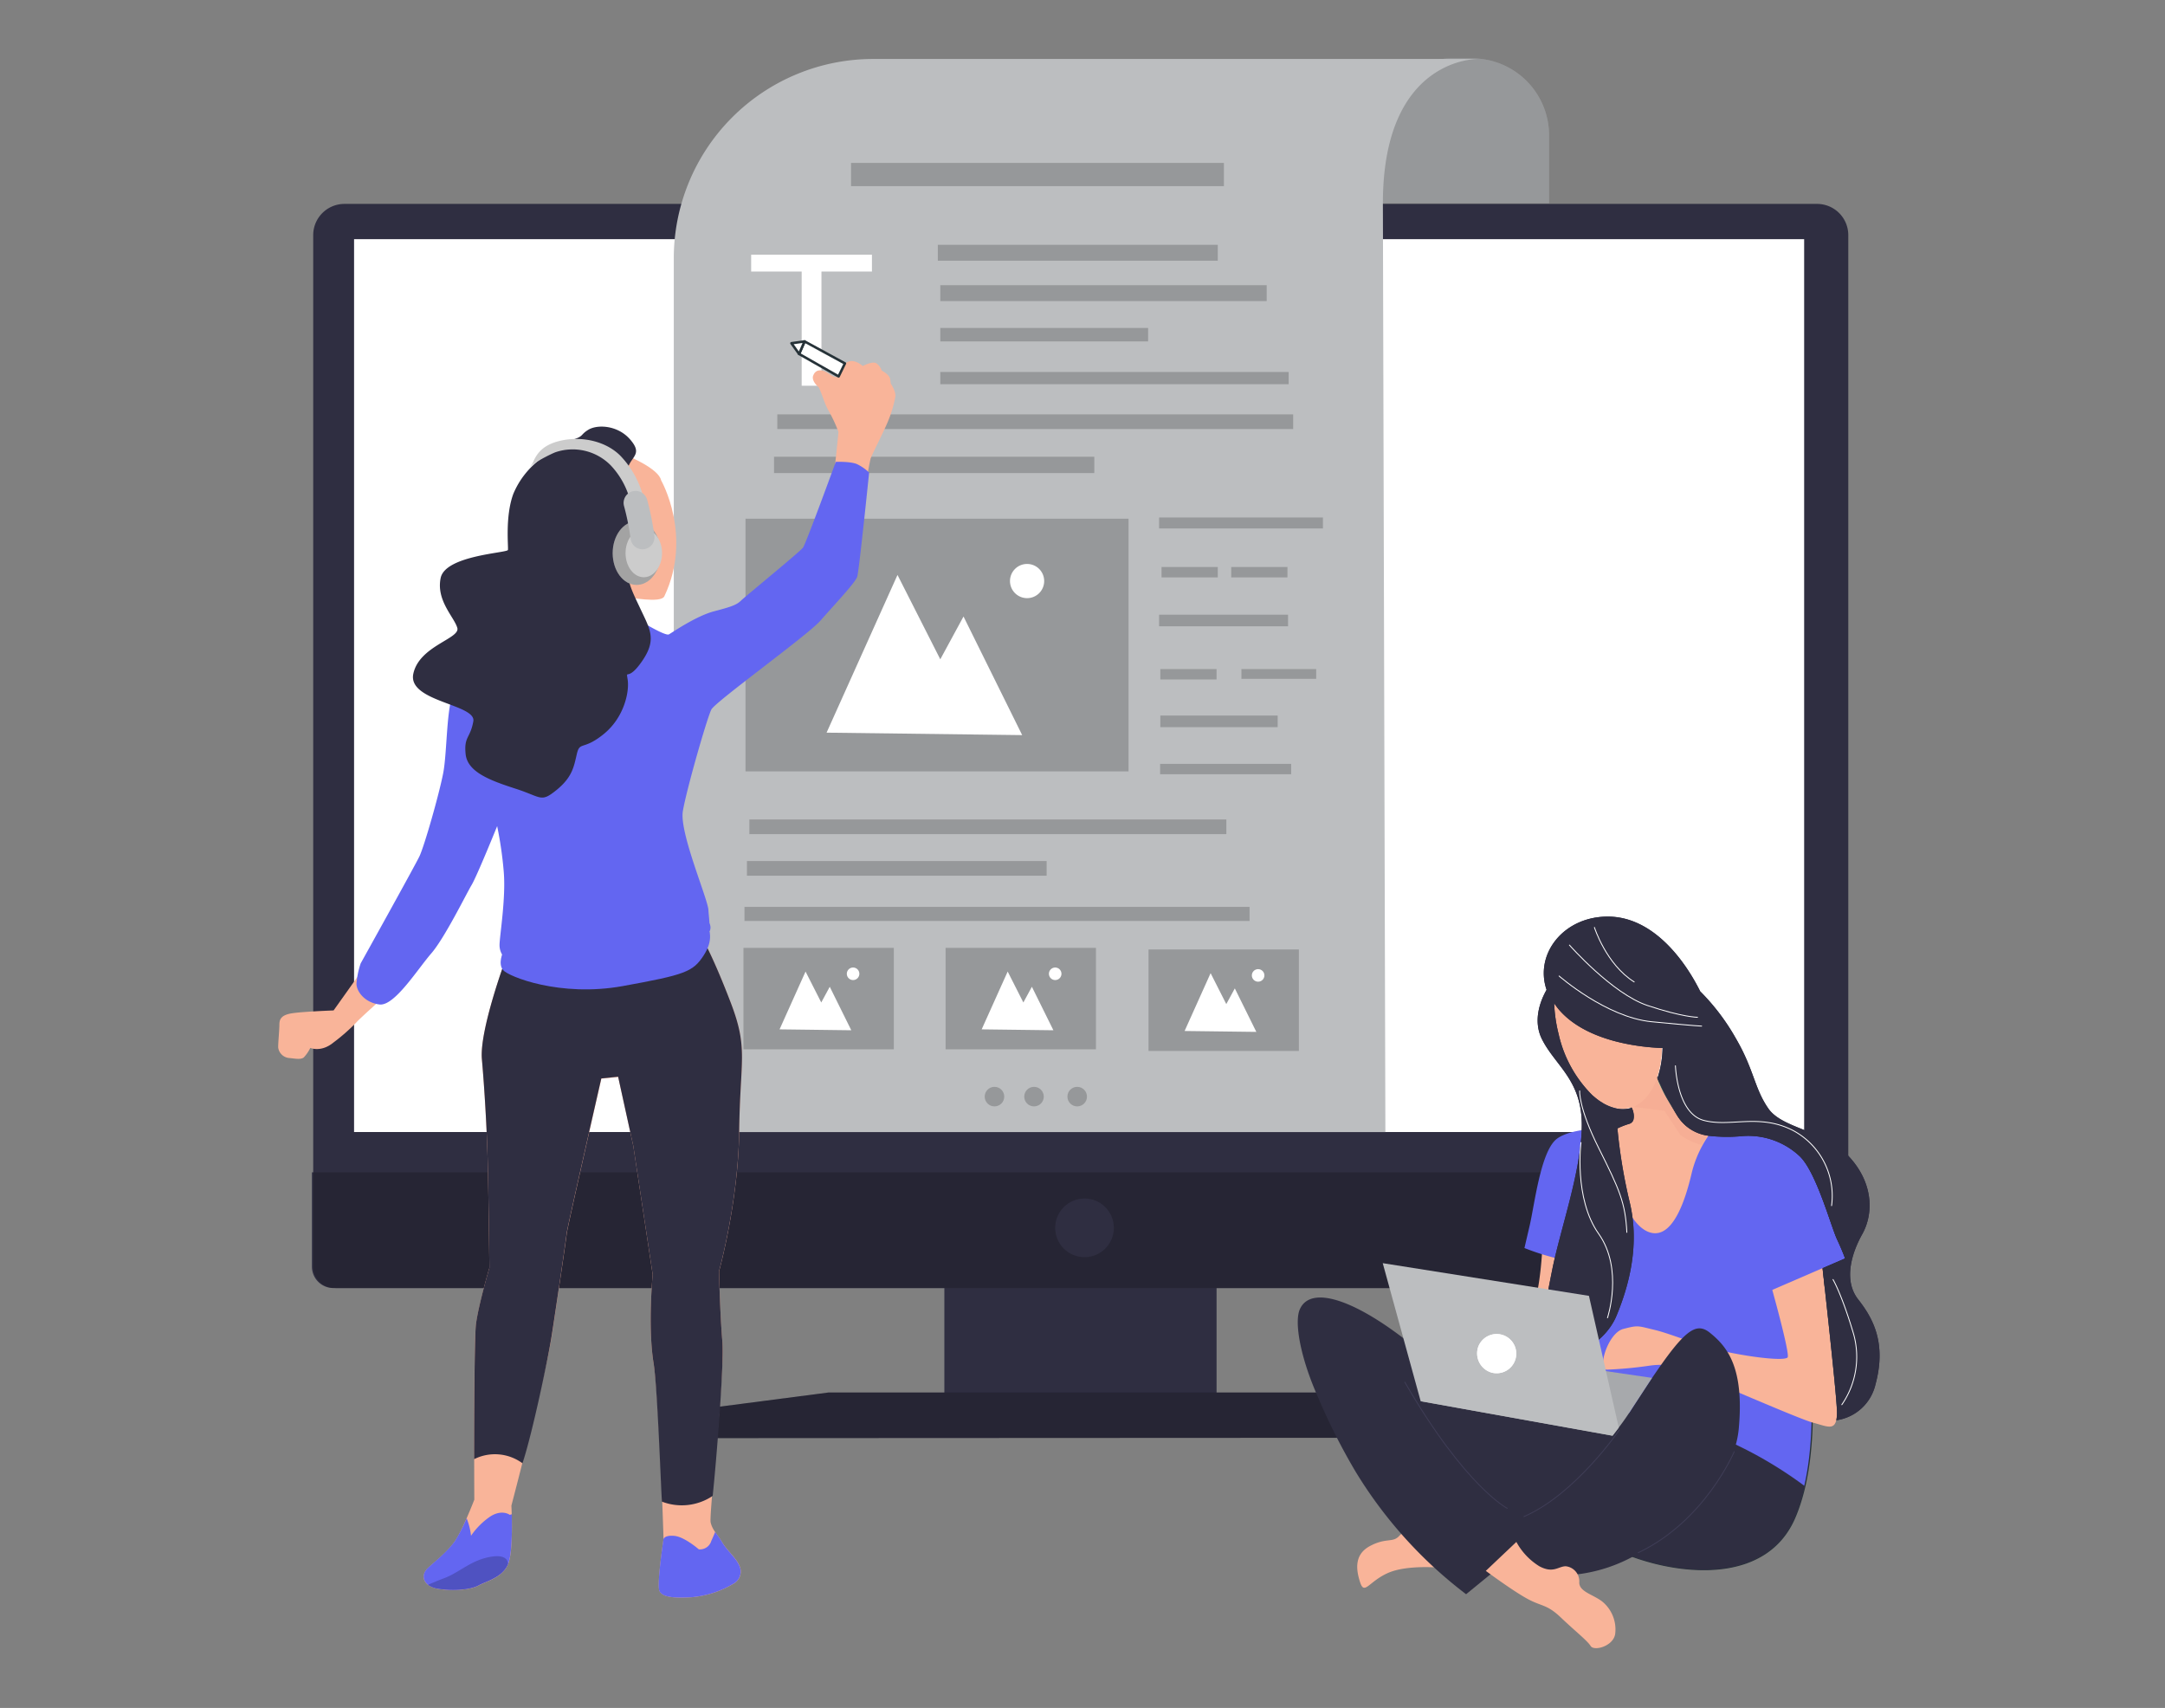 <svg id="baeb109e-6364-4a53-b5bc-1db28d334fb1" data-name="Layer 1" xmlns="http://www.w3.org/2000/svg" xmlns:xlink="http://www.w3.org/1999/xlink" width="865.76" height="682.89" viewBox="0 0 865.76 682.89">
  <rect x="0" y="0" width="865.76" height="682.89" fill="#808080" stroke="none"/>
  <defs>
    <clipPath id="b55905f9-272a-4d86-8c86-019de7ca8e49">
      <path id="b06eced8-345f-4aa3-99f0-bf328789b24b" data-name="SVGID" d="M659,492.48c9.81,4.06,15.09-13.07,17.55-23.7A45,45,0,0,1,683.26,454c-9.82-1.66-11.94-6.81-16.1-13.74a59.29,59.29,0,0,1-6.54-15.53l-11,13.07s6.95,9.81,1.65,11.44a29.92,29.92,0,0,0-4.73,1.85C642.6,466.24,649.67,488.6,659,492.48Z" fill="none" />
    </clipPath>
  </defs>
  <path d="M580.39,23.34h8.32a30.75,30.75,0,0,1,30.75,30.75V81.27a0,0,0,0,1,0,0H552a0,0,0,0,1,0,0V51.73a28.39,28.39,0,0,1,28.39-28.39Z" fill="#bcbec0" />
  <path d="M580.39,23.34h8.32a30.75,30.75,0,0,1,30.75,30.75V81.27a0,0,0,0,1,0,0H552a0,0,0,0,1,0,0V51.73a28.39,28.39,0,0,1,28.39-28.39Z" opacity="0.2" />
  <rect x="377.64" y="509.83" width="108.85" height="54.1" fill="#2f2e41" />
  <polygon points="599.25 574.85 599.25 564.58 529.51 556.76 331.36 556.76 266.18 565.24 266.18 575.01 599.25 574.85" fill="#2f2e41" />
  <polygon points="599.25 574.85 599.25 564.58 529.51 556.76 331.36 556.76 266.18 565.24 266.18 575.01 599.25 574.85" opacity="0.2" />
  <path d="M137.72,81.53H726.63A12.48,12.48,0,0,1,739.11,94V505.53a9.47,9.47,0,0,1-9.47,9.47H134.72a9.47,9.47,0,0,1-9.47-9.47V94A12.48,12.48,0,0,1,137.72,81.53Z" fill="#2f2e41" />
  <rect x="141.59" y="95.63" width="579.87" height="356.99" fill="#fff" />
  <path d="M124.74,468.73H739.11a0,0,0,0,1,0,0v37.72a8.55,8.55,0,0,1-8.55,8.55H133.29a8.55,8.55,0,0,1-8.55-8.55V468.73A0,0,0,0,1,124.74,468.73Z" fill="#2f2e41" />
  <path d="M125.24,468.73H739.62a0,0,0,0,1,0,0v37.72a8.55,8.55,0,0,1-8.55,8.55H133.8a8.55,8.55,0,0,1-8.55-8.55V468.73A0,0,0,0,1,125.24,468.73Z" opacity="0.2" />
  <circle cx="433.69" cy="490.93" r="11.73" fill="#2f2e41" />
  <path d="M554,452.64H269.44V103.33a79.72,79.72,0,0,1,79.68-79.75h242S553,22.61,553,81.31Z" fill="#bcbec0" />
  <rect x="340.32" y="65.14" width="149.1" height="9.29" opacity="0.2" />
  <rect x="375.03" y="97.89" width="111.95" height="6.36" opacity="0.2" />
  <rect x="376.01" y="114.02" width="130.52" height="6.36" opacity="0.2" />
  <rect x="376.01" y="131.13" width="83.11" height="5.38" opacity="0.2" />
  <rect x="376.01" y="148.73" width="139.32" height="4.89" opacity="0.2" />
  <rect x="310.83" y="165.68" width="206.3" height="5.87" opacity="0.2" />
  <rect x="309.52" y="182.62" width="128.08" height="6.52" opacity="0.2" />
  <polygon points="348.68 101.84 348.68 108.57 328.49 108.57 328.49 154.23 320.58 154.23 320.58 108.57 300.38 108.57 300.38 101.84 348.68 101.84" fill="#fff" />
  <rect x="298.12" y="207.39" width="153.17" height="101.03" opacity="0.2" />
  <polygon points="330.54 292.94 358.9 229.88 376.01 263.61 385.3 246.5 408.76 293.92 330.54 292.94" fill="#fff" />
  <circle cx="410.72" cy="232.32" r="6.84" fill="#fff" />
  <rect x="463.51" y="206.9" width="65.51" height="4.4" opacity="0.2" />
  <rect x="463.51" y="245.77" width="51.57" height="4.64" opacity="0.2" />
  <rect x="464" y="286.1" width="46.93" height="4.64" opacity="0.2" />
  <rect x="464.49" y="226.7" width="22.49" height="4.16" opacity="0.2" />
  <rect x="492.35" y="226.7" width="22.49" height="4.16" opacity="0.2" />
  <rect x="464" y="267.52" width="22.49" height="4.16" opacity="0.2" />
  <rect x="496.43" y="267.52" width="29.9" height="3.91" opacity="0.2" />
  <rect x="463.92" y="305.41" width="52.39" height="4.16" opacity="0.2" />
  <rect x="299.66" y="327.65" width="190.74" height="5.87" opacity="0.2" />
  <rect x="298.69" y="344.27" width="119.85" height="5.87" opacity="0.2" />
  <rect x="297.71" y="362.6" width="201.98" height="5.62" opacity="0.2" />
  <rect x="297.3" y="378.98" width="60.13" height="40.57" opacity="0.2" />
  <rect x="378.13" y="378.98" width="60.13" height="40.57" opacity="0.2" />
  <rect x="459.28" y="379.63" width="60.13" height="40.57" opacity="0.2" />
  <circle cx="397.68" cy="438.46" r="3.91" opacity="0.2" />
  <circle cx="413.49" cy="438.46" r="3.91" opacity="0.2" />
  <circle cx="430.76" cy="438.46" r="3.91" opacity="0.2" />
  <path d="M633.23,508c0,15.09-6.51,37.16-11.42,36.74s-15.51-6.14-15.51-6.14a143.83,143.83,0,0,0,7.4-18c2.83-9,3.25-25.72,3.25-25.72C627.56,488.41,633.23,492.92,633.23,508Z" fill="#f9b499" />
  <path d="M651.65,453.29A111.94,111.94,0,0,0,641.44,466c-6.12,8.68-11.32,38.37-11.32,38.37a44.26,44.26,0,0,0-5.72-.82A95.47,95.47,0,0,1,609.61,499l2-8.59c2.05-8.58,4.44-30.2,11-35.11s23.85-4.26,23.85-4.26C654.41,450,651.65,453.29,651.65,453.29Z" fill="#6366f1" />
  <path d="M649.6,437.79s7,9.81,1.65,11.44-17.13,6.09-21.23,26.92-4.07,62.09-3.67,88.2,5.28,50.26,26.53,57.95,53.8,10.21,64.83-15.51,7.27-66.21.81-102.87-14.23-49-29.32-49.39-17.11-6.12-22-14.28a59.29,59.29,0,0,1-6.54-15.53Z" fill="#6366f1" />
  <path d="M649.6,437.79s7,9.81,1.65,11.44-17.13,6.09-21.23,26.92-4.07,62.09-3.67,88.2,5.28,50.26,26.53,57.95,53.8,10.21,64.83-15.51,7.27-66.21.81-102.87-14.23-49-29.32-49.39-17.11-6.12-22-14.28a59.29,59.29,0,0,1-6.54-15.53Z" fill="none" stroke="#263238" stroke-linecap="round" stroke-linejoin="round" stroke-width="0.49" />
  <path d="M659,492.48c9.81,4.06,15.09-13.07,17.55-23.7A45,45,0,0,1,683.26,454c-9.82-1.66-11.94-6.81-16.1-13.74a59.29,59.29,0,0,1-6.54-15.53l-11,13.07s6.95,9.81,1.65,11.44a29.92,29.92,0,0,0-4.73,1.85C642.6,466.24,649.67,488.6,659,492.48Z" fill="#f9b499" />
  <g clip-path="url(#b55905f9-272a-4d86-8c86-019de7ca8e49)">
    <path d="M665.58,444.15l-12.16-1.56a33.66,33.66,0,0,0,9.18-11.17h0c10.18,23.45,20.36,22.2,20.36,22.2l-2.46,4.21a27.2,27.2,0,0,1-8.53-4" fill="#f4a68e" opacity="0.4" style="isolation:isolate" />
  </g>
  <path d="M707.47,511.27s8.57,30.25,7.36,31.49-11.42.39-23.25-2-22.89-7.35-29.82-9-6.53-2-12.65-.4-10.58,16.27-6.49,16.27A161,161,0,0,0,659.88,546c6.54-.81,7.84.1,15.93,2.86s43.18,18.39,49.32,20,9.81,4.09,9.39-5.32S728,499.85,728,499.85Z" fill="#f9b499" />
  <path d="M695,480.27l12.65,35.93,30.21-13.07a80.85,80.85,0,0,0-3.26-7.74c-2.46-5.33-8.26-26.56-14.79-33.07A30.08,30.08,0,0,0,697,454.11a62.84,62.84,0,0,1-13.71-.12" fill="#6366f1" />
  <ellipse cx="642.91" cy="408.34" rx="20.52" ry="35.73" transform="translate(-80.23 169.3) rotate(-14.13)" fill="#f9b499" />
  <path d="M681.85,453.47a20,20,0,0,1-5.5-2.47c-6-3.8-11.83-15.34-13.71-19" fill="#92e3a9" opacity="0.4" style="isolation:isolate" />
  <path d="M616.61,415.49c5.32,10.61,15.93,16.3,15.93,34.28s-8.58,41.62-11.84,58-4.88,23.77.42,30.62,20.39-.49,25.3-12.32,9.39-28.16,5.3-45.3a211.44,211.44,0,0,1-4.93-29.59,31.9,31.9,0,0,1,4.61-1.8h0a2.47,2.47,0,0,0,1.8-1.68,7.31,7.31,0,0,0-.71-4.81l-.72.25a12.6,12.6,0,0,1-5.6,0l-.86-.22-1-.32-.86-.32-1-.45-.87-.44a10.81,10.81,0,0,1-1-.62,7,7,0,0,1-.82-.51c-.37-.23-.71-.5-1.08-.77l-.74-.59-1.18-1a49.79,49.79,0,0,1-13.49-24.46,59.74,59.74,0,0,1-1.78-12.33,27.09,27.09,0,0,0,1.83,2.47c11.24,13.21,33.48,15.18,41.52,15.46a41,41,0,0,1-2,11.93,61.57,61.57,0,0,0,4.54,9.35c.76,1.25,1.45,2.46,2.14,3.6V444l.64,1.06h0a17.08,17.08,0,0,0,13.07,9.05,62.84,62.84,0,0,0,13.71.12,30.1,30.1,0,0,1,22.86,8.19c6.63,6.51,12.35,27.79,14.79,33.06s3.26,7.75,3.26,7.75l-9,3.89c1.65,15.07,5.4,49.12,5.72,56.52a17.07,17.07,0,0,1-.22,4.22A18.73,18.73,0,0,0,750,553.46c4.49-16.65-1.16-26.56-6.93-33.91s-2.93-17.95,1.63-26.11,4.51-20.39-5.3-31-26.58-11.05-32.25-19.21-5.67-15.51-13.07-28.16a87.22,87.22,0,0,0-14.2-18.71c-5.95-12-18.5-29.54-36.42-29.87s-29.94,14.75-25,29.27C616.19,399.74,612.79,407.83,616.61,415.49Z" fill="#2f2e41" />
  <path d="M616.61,415.49c5.32,10.61,15.93,16.3,15.93,34.28s-8.58,41.62-11.84,58-4.88,23.77.42,30.62,20.39-.49,25.3-12.32,9.39-28.16,5.3-45.3a211.44,211.44,0,0,1-4.93-29.59,31.9,31.9,0,0,1,4.61-1.8h0a2.47,2.47,0,0,0,1.8-1.68,7.31,7.31,0,0,0-.71-4.81l-.72.25a12.6,12.6,0,0,1-5.6,0l-.86-.22-1-.32-.86-.32-1-.45-.87-.44a10.81,10.81,0,0,1-1-.62,7,7,0,0,1-.82-.51c-.37-.23-.71-.5-1.08-.77l-.74-.59-1.18-1a49.79,49.79,0,0,1-13.49-24.46,59.74,59.74,0,0,1-1.78-12.33,27.09,27.09,0,0,0,1.83,2.47c11.24,13.21,33.48,15.18,41.52,15.46a41,41,0,0,1-2,11.93,61.57,61.57,0,0,0,4.54,9.35c.76,1.25,1.45,2.46,2.14,3.6V444l.64,1.06h0a17.08,17.08,0,0,0,13.07,9.05,62.84,62.84,0,0,0,13.71.12,30.1,30.1,0,0,1,22.86,8.19c6.63,6.51,12.35,27.79,14.79,33.06s3.26,7.75,3.26,7.75l-9,3.89c1.65,15.07,5.4,49.12,5.72,56.52a17.07,17.07,0,0,1-.22,4.22A18.73,18.73,0,0,0,750,553.46c4.49-16.65-1.16-26.56-6.93-33.91s-2.93-17.95,1.63-26.11,4.51-20.39-5.3-31-26.58-11.05-32.25-19.21-5.67-15.51-13.07-28.16a87.22,87.22,0,0,0-14.2-18.71c-5.95-12-18.5-29.54-36.42-29.87s-29.94,14.75-25,29.27C616.19,399.74,612.79,407.83,616.61,415.49Z" fill="#2f2e41" />
  <path d="M680.47,410.27s-1.87,0-20-1.75-37-18.28-37-18.28" fill="none" stroke="#fff" stroke-linecap="round" stroke-linejoin="round" stroke-width="0.35" />
  <path d="M678.82,406.74s-5.89,0-20-4.71-31.22-24.16-31.22-24.16" fill="none" stroke="#fff" stroke-linecap="round" stroke-linejoin="round" stroke-width="0.35" />
  <path d="M653.5,392.61c-11.2-7-15.91-21.8-15.91-21.8" fill="none" stroke="#fff" stroke-linecap="round" stroke-linejoin="round" stroke-width="0.35" />
  <path d="M732.43,482.05a29.6,29.6,0,0,0-15.32-30c-13.56-7.06-25.32-1.19-35.92-4.12s-11.2-21.8-11.2-21.8" fill="none" stroke="#fff" stroke-linecap="round" stroke-linejoin="round" stroke-width="0.35" />
  <path d="M733,511.59s3.52,5.89,8.23,21.79a33.73,33.73,0,0,1-4.71,28.26" fill="none" stroke="#fff" stroke-linecap="round" stroke-linejoin="round" stroke-width="0.35" />
  <path d="M642.82,526.9s6.48-19.46-3.53-33.59-7.07-36.51-7.07-36.51" fill="none" stroke="#fff" stroke-linecap="round" stroke-linejoin="round" stroke-width="0.35" />
  <path d="M650.56,492.75c-.59-11.79-2.93-17.09-11.19-33.59s-7.67-23-7.67-23" fill="none" stroke="#fff" stroke-linecap="round" stroke-linejoin="round" stroke-width="0.35" />
  <path d="M577.7,619s-6.36-1.26-6.81-5.1-7.27-3-7.27-3a18.74,18.74,0,0,0-4.27,3.41c-2.54,2.56-5.13.44-11.51,3.84s-5.6,9.51-3.9,14.62,3.43-.45,11.1-3.85S576,626.83,576,626.83Z" fill="#f9b499" />
  <path d="M527,558.51A250,250,0,0,0,541.9,588.1a176.58,176.58,0,0,0,44.38,49.32l11.29-9.23c6.66,2.54,18,3.16,34.84,1.06A62.73,62.73,0,0,0,653,622.37c21.23,7.72,53.73,10.06,64.7-15.58a72.35,72.35,0,0,0,4-12.6,163.65,163.65,0,0,0-27.56-16.59,38.38,38.38,0,0,0,1.13-5.9c2.44-25.32-4.91-33.48-11.44-38.78s-11.71,0-31.44,30.6c-.29.49-.61,1-.94,1.43-10.33-1.68-19-1.56-25.12,1.3v.37c-11.74-.91-33.56-6.19-61.65-28.82-21.69-17.49-40.41-24.49-44.9-14.28C517.53,528.65,519.93,542.61,527,558.51Z" fill="#2f2e41" />
  <path d="M660.62,550.92l-68.37-10-24.14,19.34L644.77,574a110.58,110.58,0,0,0,7.69-10.58C655.54,558.71,658.28,554.52,660.62,550.92Z" fill="#a7a9ac" />
  <path d="M552.94,505.05l15.17,55.19,76.76,13.83c.76-1.06,1.62-2.15,2.46-3.26L635.4,518.12Z" fill="#bcbec0" />
  <path d="M591,538.91a7.84,7.84,0,1,1,5.35,9.86A8,8,0,0,1,591,538.91Z" fill="#fff" />
  <path d="M591,538.91a7.84,7.84,0,1,1,5.35,9.86A8,8,0,0,1,591,538.91Z" fill="#fff" />
  <path d="M606.38,616.51a25.94,25.94,0,0,0,9.19,9.73c5.62,3,7.57,0,10.56,0a6.05,6.05,0,0,1,5.4,6.49c0,3.6,5.15,4.68,8.92,7.4a14.4,14.4,0,0,1,5.43,13.26c-.82,4.86-8.45,6.9-9.8,4.73s-6.19-5.94-11.89-11.37-7.59-4.31-13.53-7.57-16.5-11.1-16.5-11.1Z" fill="#f9b499" />
  <path d="M655,620.87c26.87-12.67,38.54-40.56,38.54-40.56" fill="none" stroke="#3f3d56" stroke-miterlimit="10" stroke-width="0.35" />
  <path d="M561.7,552.52c24.46,42.26,41.15,50.62,41.15,50.62" fill="none" stroke="#3f3d56" stroke-miterlimit="10" stroke-width="0.35" />
  <path d="M609.31,606.42c20.61-8.83,38.29-34.74,38.29-34.74" fill="none" stroke="#3f3d56" stroke-miterlimit="10" stroke-width="0.35" />
  <path d="M265.67,238.4c-1.44,3-14.05.24-15.71.47s-4.75-7.61-6.89-24.51,3.08-33.78,7.83-32.12c0,0,12.53,5.08,13.49,9.84C264.39,192.08,277.1,214.24,265.67,238.4Z" fill="#f9b499" />
  <path d="M142.92,390.62,133.4,404s-12.85.48-16.92,1.19-4.76,2.38-4.76,4.52-.48,6.89-.48,9.05a4.85,4.85,0,0,0,4.53,4.28c2.37.23,4.52.7,5.71-.24a15.53,15.53,0,0,0,2.61-3.81s4.29,1.91,9.23-2.14a76.49,76.49,0,0,0,9.13-8c1.43-1.66,11.91-11,11.91-11Z" fill="#f9b499" />
  <path d="M202.11,383.84s-10.43,28.25-9.41,39.68,2,27.59,2.35,41.71.66,41.7.66,41.7-4.37,14.8-5.37,22.54-.67,70.15-.67,70.15S185,611.73,182,616.1s-7.4,7.7-10.77,10.77-2,7.4,4,8.4,13.11.34,16.14-1.33,9.42-3.08,11.77-8.42S204.5,602,204.5,602s13.84-52.68,16.14-67.81,5.71-38.34,6-41,13.85-61.88,13.85-61.88l6.72-.68,6.05,27.59L261,509.62s-2,20.85.34,35.31,4,70.5,4,70.5-2.69,17.83-1.67,20.52,5.71,3.08,12.77,2.69a39.13,39.13,0,0,0,16.81-5.38,5.51,5.51,0,0,0,2.36-7.4c-1.34-3.08-4.71-5.73-6.73-9.08s-4-5-4.7-8.08,5.72-60,4.7-72.17-1.33-28.25-1.33-28.25,7.69-27.59,8.06-56.17,3.71-32.62-3.36-51.12-11.1-25.23-11.1-25.23l-77.35,2Z" fill="#f9b499" />
  <path d="M288.87,536.48c-1-12.11-1.33-28.25-1.33-28.25s7.69-27.58,8.06-56.17,3.71-32.62-3.36-51.11-11.11-25.24-11.11-25.24l-77.34,2-1.68,6.06S191.68,412,192.7,423.47s2,27.59,2.35,41.71.66,41.7.66,41.7-4.37,14.8-5.37,22.54c-.63,4.8-.74,39.06-.74,54a18.56,18.56,0,0,1,19.34,1.65c4.07-12.39,10.36-42.53,11.67-51,2.35-15.14,5.7-38.34,6-41s13.85-61.88,13.85-61.88l6.72-.68,6.05,27.59L261,509.57s-2,20.85.34,35.31c1.45,8.86,2.63,41.87,3.34,55.51A22.11,22.11,0,0,0,285,598.1C286.5,583.72,289.6,545.22,288.87,536.48Z" fill="#2f2e41" />
  <path d="M288.87,616.78c-1-1.71-2-3-2.89-4.23-.37.89-.85,2.06-1.54,3.55a4.7,4.7,0,0,1-5,3.37s-5.71-5-9.76-5.38-4.37,1.34-4.37,1.34-2.69,17.83-1.68,20.52,5.71,3.08,12.77,2.69a39.13,39.13,0,0,0,16.82-5.38,5.51,5.51,0,0,0,2.36-7.4C294.26,622.83,290.89,620.13,288.87,616.78Z" fill="#6366f1" />
  <path d="M196.05,606.35a29.29,29.29,0,0,0-7.69,7.69,27.16,27.16,0,0,0-1.76-7,62.61,62.61,0,0,1-4.61,9c-3.08,4.37-7.4,7.69-10.77,10.77s-2,7.4,4,8.4,13.11.34,16.14-1.34,9.42-3.08,11.77-8.42c1.71-3.89,1.65-14.51,1.54-20l-.82.23S200.76,603.32,196.05,606.35Z" fill="#6366f1" />
  <path d="M196.05,622.49c-7.69,1.35-12.11,6.06-18.15,8.41-2.65,1-5,2-6.76,2.76a9.16,9.16,0,0,0,4.06,1.54c6.05,1,13.11.34,16.14-1.34s9.42-3.08,11.77-8.42C203.07,625.52,203.79,621.1,196.05,622.49Z" fill="#6366f1" />
  <path d="M196.05,622.49c-7.69,1.35-12.11,6.06-18.15,8.41-2.65,1-5,2-6.76,2.76a9.16,9.16,0,0,0,4.06,1.54c6.05,1,13.11.34,16.14-1.34s9.42-3.08,11.77-8.42C203.07,625.52,203.79,621.1,196.05,622.49Z" opacity="0.2" />
  <path d="M201.16,380.71s-2.14,4.53,0,7.14S224,398.79,249,394.27s28.08-5.71,32.31-12.14,2.39-10.46,1.19-13.55,13.57,9.52-27.6,12.84-51.82-5.71-51.82-5.71Z" fill="#6366f1" />
  <path d="M329.62,148.42c2.35.9,3.66,3.08,5.73,2.08,0,0,2-10.36,9.67-4.17,0,0,3.9-2.08,5.47-1.05a5.73,5.73,0,0,1,2.08,2.88s3.08,1.54,3.39,3.38l.26,1.83s2.09,3.08,1.83,5.22a49.84,49.84,0,0,1-3.65,11.48c-2.09,4.69-5.48,11.21-6.26,13.29a96.78,96.78,0,0,0-1.83,11.22l-12.85-4.17s1.82-16.93,1.82-17.74a57.74,57.74,0,0,0-4.17-8.86c-1.54-2.88-2.09-5.48-3.65-8.87,0,0-3.43-2.79-2.13-5.07C325.33,149.87,326.24,147.13,329.62,148.42Z" fill="#f9b499" />
  <path d="M253.52,246.73s12.38,7.85,14,6.9,10.94-7.37,18.08-9.23,9.05-2.62,10.77-4.3,23.57-19.51,24.76-21.17,13.09-34.26,13.09-34.26,5.94-.25,8.57.94a18.76,18.76,0,0,1,4.76,3.34s-4,39.26-4.76,41.65-9.77,11.89-14.75,17.6-41.9,32.31-43.56,35.46-10,32.13-11.42,40.7,10,35,10.23,39.51,1.67,10.46-1.9,14.51-12.31,9-45.7,10.95-35.93-7.86-35.93-11.43,2.62-18.8,1.67-29.51a153.18,153.18,0,0,0-2.62-18.08s-8.09,20-10.23,23.56S177.85,375,172.43,381.24s-14.69,21.09-20.64,20.38-9.24-5.23-9.24-8.32a33.46,33.46,0,0,1,1.67-8.09s21.54-38.73,23.49-42.78,7.86-24.74,9.52-33.31,1.19-27.6,4.53-32.84,30.46-16.65,37.35-20.94S243.29,245.3,253.52,246.73Z" fill="#6366f1" />
  <path d="M216.91,183a33.37,33.37,0,0,0-11.66,14.52c-3.32,9.05-1.89,21.17-2.14,22.37s-25,2.14-26.89,11.19,5.48,15.7,6.66,20-15.23,7.14-17.6,18.32,25.22,12.14,24,19-3.8,6-3.08,13.1,9.53,10.48,20,13.85,10,5.7,16.41.47,6.91-9.52,8.1-14.51,2.61-1.2,10.77-7.86,10.23-16.92,9.52-21.65-.23,1.19,5.71-7.38,3.34-12.62-.48-20.71-5.46-11.19-5-16.65,7.14-23.32,3.8-30-5.48-6.15-3.8-10.47,5.7-5.23.7-10.94-13.09-6-16.66-3.82-1.43,2.62-7.37,4.29A28.31,28.31,0,0,0,216.91,183Z" fill="#2f2e41" />
  <path d="M264.23,221.15c0,7-4.31,12.72-9.64,12.72S245,228.18,245,221.15s4.32-12.74,9.64-12.74S264.23,214.12,264.23,221.15Z" fill="#ccc" />
  <path d="M264.23,221.15c0,7-4.31,12.72-9.64,12.72S245,228.18,245,221.15s4.32-12.74,9.64-12.74S264.23,214.12,264.23,221.15Z" opacity="0.2" />
  <path d="M264.75,221.15c0,5.32-3.28,9.65-7.31,9.65s-7.29-4.33-7.29-9.65,3.26-9.65,7.29-9.65S264.75,215.82,264.75,221.15Z" fill="#ccc" />
  <path d="M257.89,201.61a37.4,37.4,0,0,0-9.82-19.4c-5.46-5.48-14.57-7.87-23.19-6.16-6.61,1.36-9.9,4.22-11.81,9-.28.71-1.83,2.09-1.54,2.74-.72-1.74,9.55-6.65,10.68-7a21.34,21.34,0,0,1,22,5.26,32.31,32.31,0,0,1,8.28,16.31,2.71,2.71,0,0,0,2.69,2.33h.38A2.73,2.73,0,0,0,257.89,201.61Z" fill="#ccc" />
  <path d="M256.92,219.63a4.81,4.81,0,0,1-4.74-4.21,102,102,0,0,0-2.63-13.06,4.79,4.79,0,1,1,9.23-2.57,111,111,0,0,1,2.91,14.47,4.78,4.78,0,0,1-4.15,5.32h0A4.18,4.18,0,0,1,256.92,219.63Z" fill="#bcbec0" />
  <polygon points="319.55 141.52 335.35 150.5 337.88 145.31 321.74 136.51 319.55 141.52" fill="#fff" stroke="#263238" stroke-linecap="round" stroke-linejoin="round" />
  <polygon points="319.55 141.52 316.49 137.24 321.74 136.51 319.55 141.52" fill="#fff" stroke="#263238" stroke-linecap="round" stroke-linejoin="round" />
  <polygon points="311.74 411.57 322.13 388.45 328.41 400.82 331.81 394.54 340.42 411.93 311.74 411.57" fill="#fff" />
  <circle cx="341.14" cy="389.35" r="2.51" fill="#fff" />
  <polygon points="392.56 411.57 402.96 388.45 409.23 400.82 412.64 394.54 421.24 411.93 392.56 411.57" fill="#fff" />
  <circle cx="421.96" cy="389.35" r="2.51" fill="#fff" />
  <polygon points="473.71 412.22 484.11 389.1 490.38 401.47 493.79 395.19 502.39 412.58 473.71 412.22" fill="#fff" />
  <circle cx="503.11" cy="390" r="2.51" fill="#fff" />
</svg>